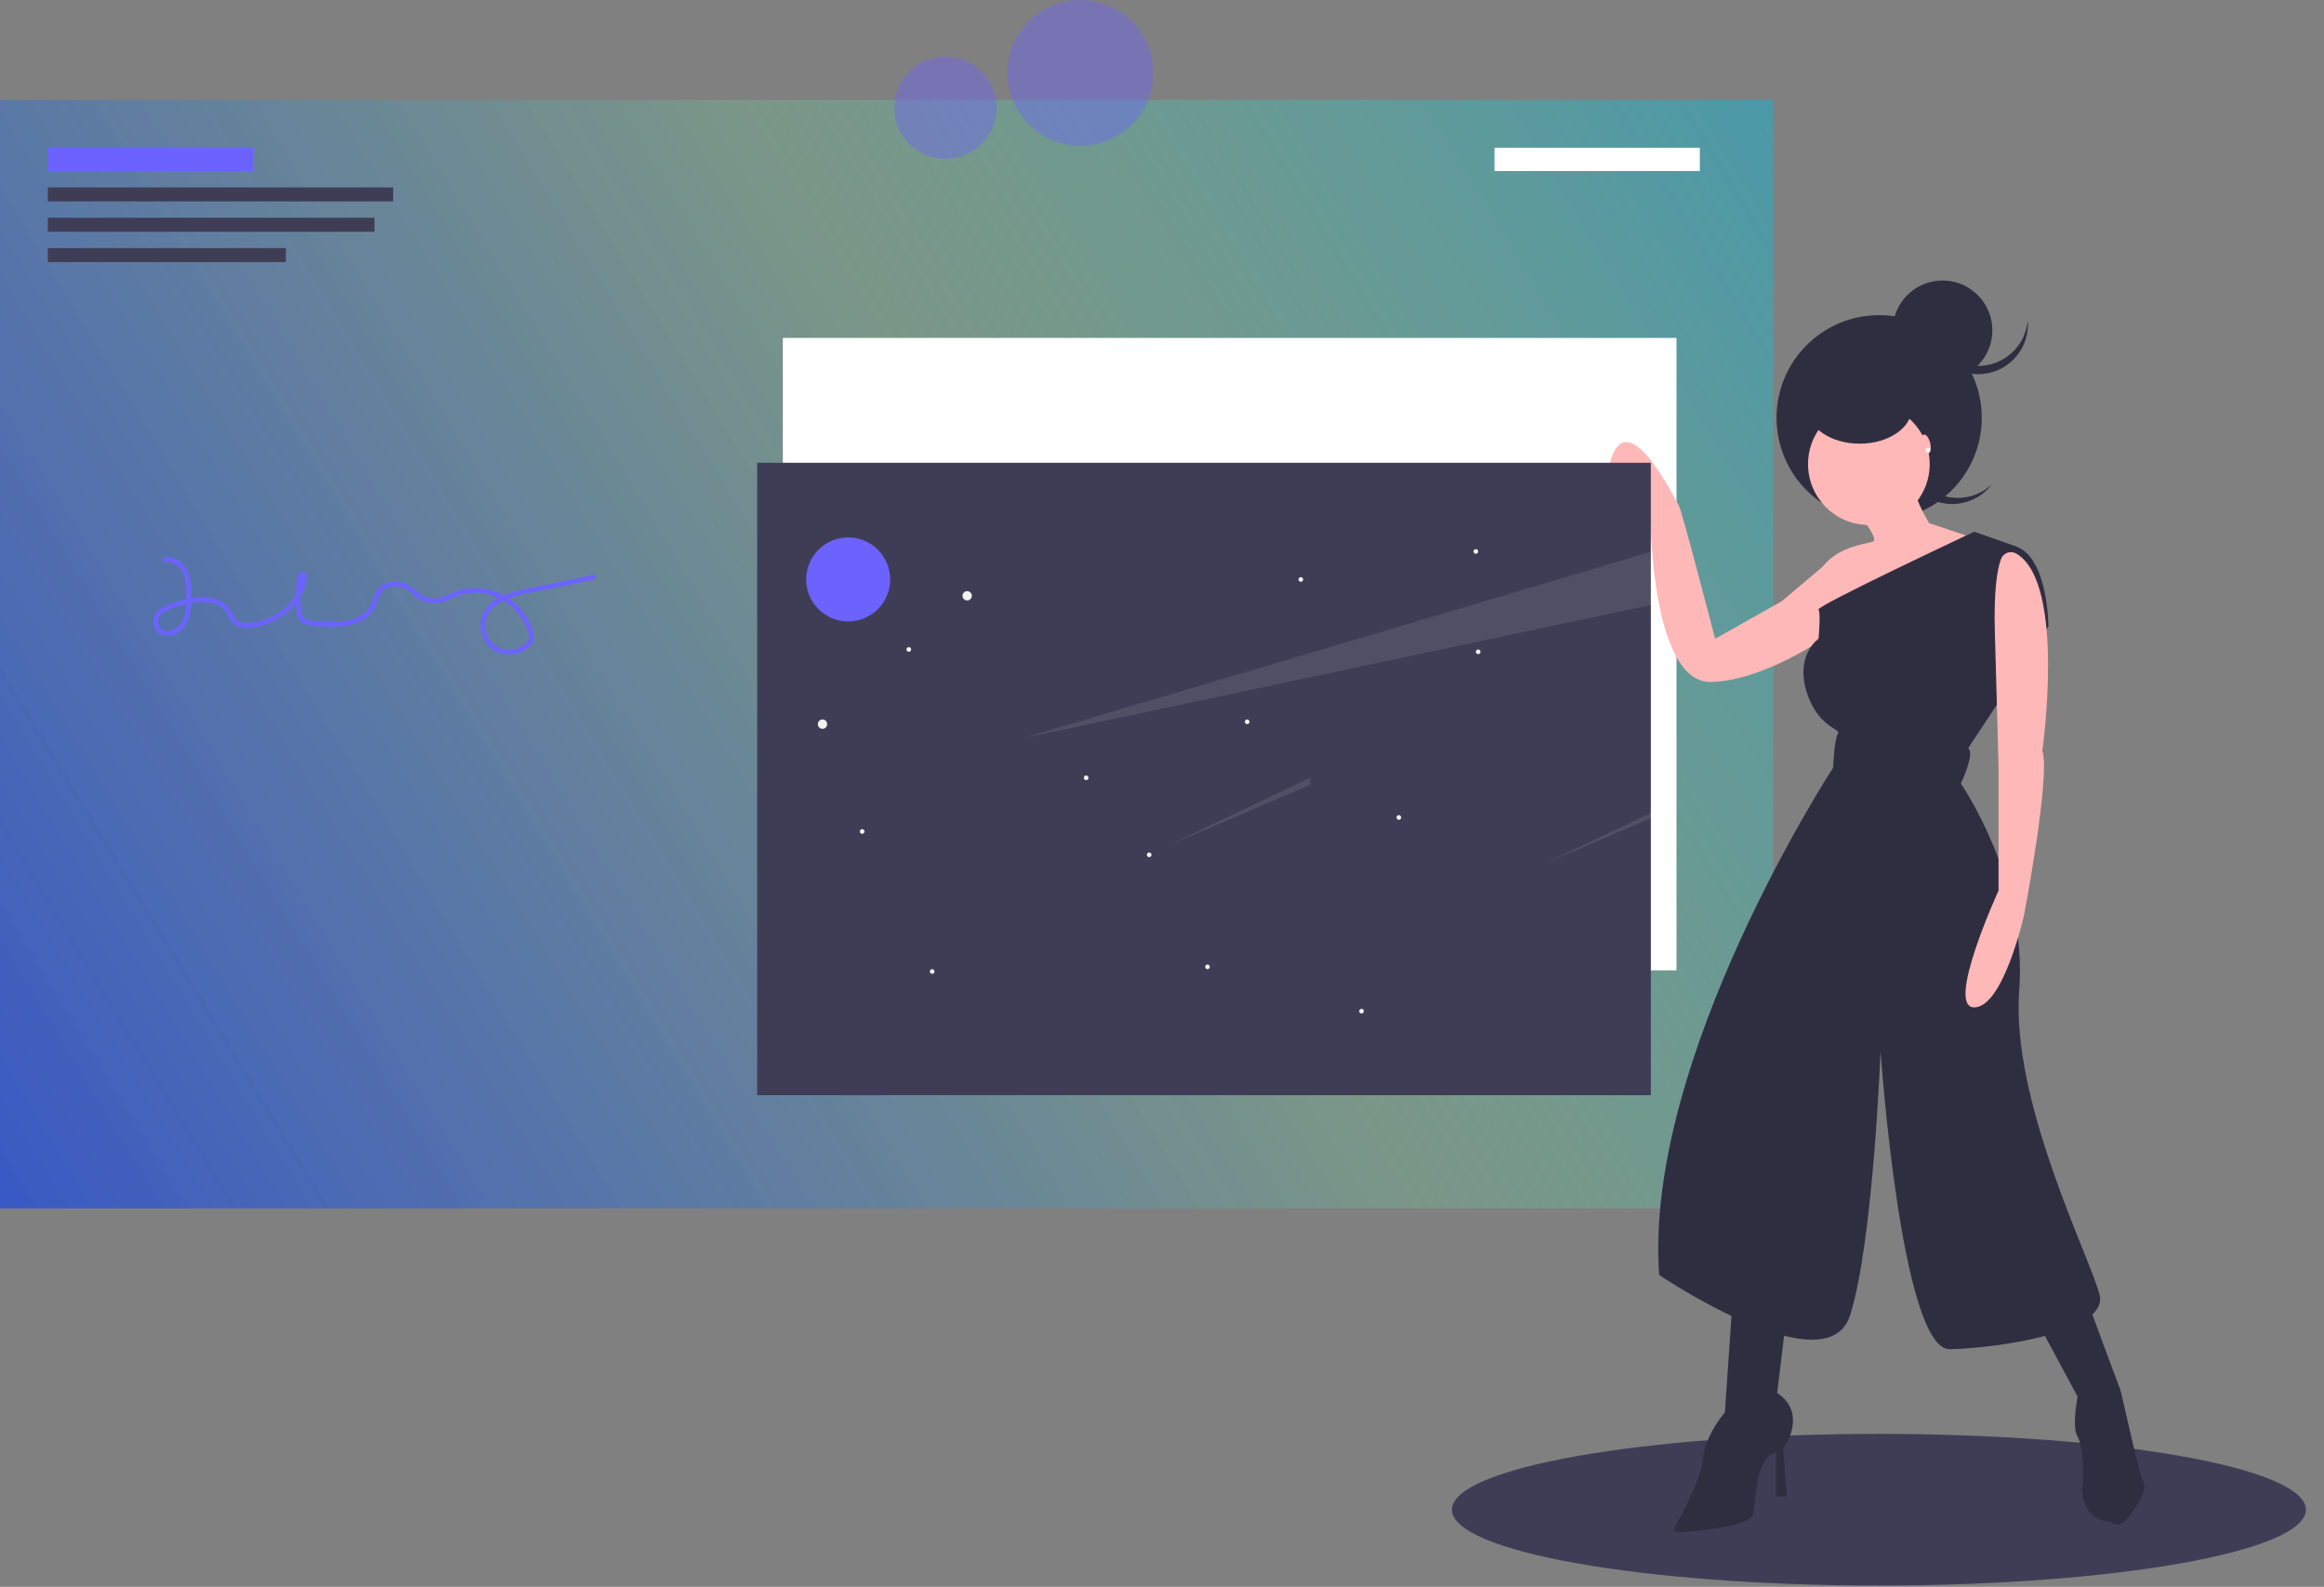 <svg width="996" height="680" viewBox="0 0 996 680" fill="none" xmlns="http://www.w3.org/2000/svg">
<rect x="0" y="0" width="996" height="680" fill="#808080" stroke="none"/>
<g id="undraw_card_postal_5wvw 1" clip-path="url(#clip0)">
<path id="Vector" d="M805.25 679.448C906.318 679.448 988.25 664.897 988.25 646.948C988.25 628.999 906.318 614.448 805.25 614.448C704.182 614.448 622.25 628.999 622.25 646.948C622.25 664.897 704.182 679.448 805.25 679.448Z" fill="#3F3D56"/>
<path id="cartaFondo" d="M760 42.81H0V517.81H760V42.81Z" fill="url(#paint0_linear)"/>
<path id="Vector_2" d="M108.5 63.31H20.5V73.31H108.5V63.31Z" fill="#6C63FF"/>
<path id="Vector_3" d="M728.5 63.31H640.5V73.31H728.5V63.31Z" fill="white"/>
<path id="Vector_4" d="M168.5 80.31H20.5V86.31H168.5V80.31Z" fill="#3F3D56"/>
<path id="Vector_5" d="M160.5 93.31H20.5V99.31H160.5V93.31Z" fill="#3F3D56"/>
<path id="Vector_6" d="M122.5 106.31H20.5V112.31H122.5V106.31Z" fill="#3F3D56"/>
<path id="Vector_7" d="M718.5 144.81H335.5V415.81H718.5V144.81Z" fill="white"/>
<path id="Vector_8" d="M218.216 280.421C215.538 280.449 212.923 279.606 210.766 278.019C208.586 276.277 207.035 273.87 206.349 271.166C205.663 268.462 205.878 265.607 206.963 263.037C208.373 260.085 210.723 257.685 213.645 256.213C211.734 255.3 209.706 254.657 207.618 254.303C202.426 253.488 197.109 254.405 192.49 256.911C189.985 258.227 187.127 258.717 184.326 258.311C181.525 257.905 178.925 256.623 176.897 254.649C176.198 253.976 175.432 253.376 174.612 252.856C171.097 250.652 165.56 250.633 163.233 254.131C162.652 255.107 162.202 256.155 161.894 257.248C161.659 257.955 161.416 258.686 161.103 259.398C157.759 266.997 148.521 269.92 133.647 268.088C132.173 267.906 130.155 267.657 128.77 266.268C127.623 264.891 127.001 263.153 127.016 261.361C126.933 260.389 126.873 259.415 126.836 258.439C124.415 261.479 121.39 263.983 117.952 265.795C114.514 267.607 110.737 268.687 106.861 268.966C104.846 269.06 102.288 268.973 100.34 267.421C99.264 266.454 98.397 265.277 97.793 263.962C97.478 263.38 97.182 262.831 96.84 262.327C93.768 257.781 87.862 257.326 81.902 258.404C81.74 263.225 80.719 269.338 74.625 271.909C73.661 272.356 72.602 272.563 71.54 272.51C70.478 272.458 69.445 272.148 68.529 271.608C67.688 271.059 66.993 270.313 66.504 269.436C66.015 268.558 65.747 267.575 65.723 266.57C65.443 261.498 71.304 259.42 73.511 258.638C75.609 257.883 77.752 257.257 79.927 256.763C79.931 256.391 79.932 256.018 79.931 255.645C79.921 252.227 79.91 248.354 78.255 245.169C76.808 242.383 73.344 240.023 70.278 241.068L69.633 239.175C73.76 237.771 78.161 240.651 80.03 244.247C81.908 247.863 81.921 252.175 81.931 255.639C81.931 255.875 81.932 256.119 81.932 256.369C89.775 255.041 95.428 256.666 98.497 261.207C98.894 261.793 99.228 262.411 99.552 263.009C100.037 264.083 100.728 265.051 101.587 265.857C103.012 266.993 105.105 267.047 106.766 266.968C110.799 266.682 114.709 265.459 118.187 263.397C121.664 261.335 124.613 258.49 126.798 255.088C126.839 252.405 127.051 249.728 127.433 247.072C127.468 246.803 127.556 246.544 127.693 246.309C127.829 246.075 128.01 245.87 128.226 245.706C128.442 245.542 128.689 245.422 128.951 245.354C129.214 245.286 129.487 245.27 129.756 245.309C130.02 245.335 130.276 245.414 130.51 245.541C130.743 245.668 130.949 245.839 131.116 246.046C131.282 246.253 131.406 246.491 131.479 246.746C131.553 247.002 131.575 247.269 131.545 247.533C131.224 250.391 130.285 253.145 128.792 255.604C128.778 257.473 128.85 259.335 129.009 261.191C128.981 262.51 129.395 263.8 130.186 264.855C131.017 265.688 132.356 265.914 133.893 266.103C147.787 267.817 156.326 265.288 159.272 258.592C159.547 257.967 159.766 257.311 159.997 256.617C160.356 255.354 160.885 254.145 161.568 253.023C164.575 248.502 171.291 248.412 175.675 251.162C176.609 251.753 177.481 252.437 178.279 253.203C180.002 254.885 182.214 255.979 184.597 256.329C186.981 256.678 189.413 256.264 191.547 255.147C196.557 252.434 202.32 251.444 207.948 252.331C210.735 252.805 213.422 253.751 215.893 255.126C219.032 253.874 222.285 252.932 225.607 252.314L254.937 246.254L255.341 248.213L226.012 254.273C223.297 254.794 220.625 255.517 218.017 256.435C222.838 259.693 226.429 264.471 228.217 270.009C228.73 271.358 228.851 272.825 228.566 274.241C228.154 275.586 227.333 276.769 226.218 277.625C223.959 279.463 221.128 280.452 218.216 280.421ZM215.787 257.369C212.658 258.851 210.133 260.887 208.786 263.862C207.814 266.007 207.6 268.419 208.179 270.702C208.759 272.984 210.097 275.002 211.974 276.424C213.851 277.847 216.156 278.589 218.51 278.529C220.864 278.469 223.128 277.61 224.931 276.094C225.726 275.501 226.319 274.677 226.631 273.735C226.808 272.681 226.696 271.599 226.308 270.603C224.514 265.066 220.776 260.365 215.787 257.369V257.369ZM79.869 258.828C77.943 259.289 76.043 259.855 74.179 260.523C69.576 262.155 67.584 263.987 67.72 266.46C67.724 267.145 67.897 267.818 68.223 268.42C68.549 269.022 69.018 269.534 69.589 269.912C70.234 270.28 70.958 270.486 71.699 270.513C72.441 270.54 73.178 270.386 73.848 270.066C78.489 268.108 79.622 263.673 79.869 258.828H79.869ZM129.474 247.293C129.456 247.292 129.438 247.297 129.423 247.306C129.304 248.127 129.202 248.948 129.117 249.77C129.325 248.971 129.471 248.156 129.555 247.333C129.547 247.306 129.509 247.293 129.474 247.293H129.474Z" fill="#6C63FF"/>
<g id="PeloAtras">
<path id="Vector_9" d="M824.695 207.851C820.724 204.259 818.247 199.307 817.756 193.974C817.264 188.642 818.794 183.32 822.043 179.063C821.613 179.466 821.192 179.885 820.79 180.33C816.995 184.531 815.024 190.068 815.31 195.722C815.596 201.377 818.116 206.686 822.316 210.483C826.515 214.28 832.051 216.254 837.705 215.971C843.36 215.688 848.671 213.171 852.47 208.973C852.872 208.528 853.246 208.068 853.604 207.6C849.695 211.259 844.553 213.316 839.199 213.362C833.844 213.409 828.668 211.442 824.695 207.851V207.851Z" fill="#2F2E41"/>
<path id="Vector_10" d="M805.353 223.007C829.642 223.007 849.333 203.317 849.333 179.027C849.333 154.738 829.642 135.047 805.353 135.047C781.063 135.047 761.373 154.738 761.373 179.027C761.373 203.317 781.063 223.007 805.353 223.007Z" fill="#2F2E41"/>
</g>
<path id="brazoIzquierdo(atras)" d="M786.141 240.884L787.445 237.496L763.725 257.566L735.053 273.727C735.053 273.727 720.456 217.425 719.413 216.383C718.37 215.34 699.603 175.72 691.262 194.487C682.921 213.255 707.423 224.202 707.423 224.202C707.423 224.202 708.205 292.755 733.228 292.234C758.251 291.713 789.269 269.035 789.791 266.95C790.312 264.865 786.141 240.884 786.141 240.884Z" fill="#FFB8B8"/>
<path id="Vector_11" d="M742.351 559.93L739.223 605.284C739.223 605.284 730.882 614.668 729.839 625.094C728.797 635.521 717.849 654.288 717.849 654.288C717.849 654.288 714.721 657.416 724.105 656.373C733.489 655.331 749.649 653.767 751.213 649.075C752.777 644.383 751.735 624.573 761.118 622.488V641.255H765.81L764.246 620.924C764.246 620.924 775.194 605.806 761.64 596.943L765.81 562.537L742.351 559.93Z" fill="#2F2E41"/>
<path id="Vector_12" d="M871.637 563.579L890.405 598.507C890.405 598.507 887.798 611.54 890.405 615.711C893.011 619.881 893.011 633.957 892.49 635.521C891.969 637.085 891.447 651.16 904.48 652.203C904.48 652.203 907.608 655.331 911.257 651.16C914.907 646.99 920.641 639.17 918.556 635C916.471 630.829 909.172 596.422 908.651 595.38C908.13 594.337 893.011 553.153 893.011 553.153L871.637 563.579Z" fill="#2F2E41"/>
<g id="cabezaCuello">
<path id="Vector_13" d="M800.94 224.959C815.336 224.959 827.006 213.289 827.006 198.893C827.006 184.498 815.336 172.828 800.94 172.828C786.544 172.828 774.874 184.498 774.874 198.893C774.874 213.289 786.544 224.959 800.94 224.959Z" fill="#FFB8B8"/>
<path id="Vector_14" d="M798.132 222.117C798.132 222.117 804.909 230.979 802.824 232.022C800.738 233.065 788.748 233.586 781.45 242.448C774.151 251.311 790.312 273.727 790.312 273.727L851.827 232.543L826.804 224.202C826.804 224.202 818.659 211.507 819.18 201.602L798.132 222.117Z" fill="#FFB8B8"/>
</g>
<path id="Vector_15" d="M863.818 234.107L846.093 227.851C846.093 227.851 778.322 259.652 779.364 261.216C780.407 262.78 779.364 273.727 779.364 273.727C779.364 273.727 769.459 280.504 774.151 296.144C778.843 311.783 789.269 312.305 787.705 314.39C786.142 316.475 785.62 328.987 785.62 328.987C785.62 328.987 704.295 453.581 711.072 546.376C711.072 546.376 783.014 594.858 792.919 563.579C802.824 532.3 805.952 450.454 805.952 450.454C805.952 450.454 814.814 578.697 835.667 578.176C856.519 577.655 903.959 570.878 899.788 554.717C895.618 538.556 861.732 471.827 865.382 424.388C869.031 376.948 840.358 335.764 840.358 335.764C840.358 335.764 846.614 322.731 843.486 320.646L877.893 268.514C877.893 268.514 877.893 238.799 863.818 234.107Z" fill="#2F2E41"/>
<path id="brazoDerecho(Adelante)" d="M864.069 237.18C863.491 236.856 862.849 236.661 862.188 236.61C861.528 236.559 860.863 236.653 860.243 236.885C859.622 237.117 859.059 237.482 858.594 237.954C858.129 238.426 857.772 238.994 857.549 239.619C855.979 243.935 854.388 252.933 854.955 271.642C855.998 306.049 856.519 329.508 856.519 329.508V381.64C856.519 381.64 833.581 431.686 846.093 431.686C858.605 431.686 867.467 392.066 867.467 392.066C867.467 392.066 878.936 332.115 875.287 321.688C875.287 321.688 885.576 249.66 864.069 237.18Z" fill="#FFB8B8"/>
<g id="Pelo(Delante)">
<path id="Vector_16" d="M796.989 190.126C809.345 190.126 819.36 183.297 819.36 174.873C819.36 166.449 809.345 159.62 796.989 159.62C784.634 159.62 774.618 166.449 774.618 174.873C774.618 183.297 784.634 190.126 796.989 190.126Z" fill="#2F2E41"/>
<path id="Vector_17" d="M832.515 162.909C844.309 162.909 853.87 153.348 853.87 141.554C853.87 129.76 844.309 120.2 832.515 120.2C820.722 120.2 811.161 129.76 811.161 141.554C811.161 153.348 820.722 162.909 832.515 162.909Z" fill="#2F2E41"/>
<path id="Vector_18" d="M847.769 156.807C842.414 156.807 837.255 154.794 833.314 151.168C829.374 147.543 826.939 142.569 826.494 137.232C826.445 137.82 826.414 138.412 826.414 139.012C826.414 144.676 828.664 150.107 832.669 154.112C836.673 158.117 842.105 160.366 847.769 160.366C853.432 160.366 858.864 158.117 862.868 154.112C866.873 150.107 869.123 144.676 869.123 139.012C869.123 138.412 869.092 137.82 869.043 137.232C868.598 142.569 866.163 147.543 862.223 151.168C858.282 154.794 853.123 156.807 847.769 156.807V156.807Z" fill="#2F2E41"/>
</g>
<path id="Vector_19" d="M826.411 194.348C827.391 194.114 827.752 192.108 827.216 189.868C826.681 187.627 825.453 186.001 824.473 186.235C823.493 186.469 823.132 188.475 823.667 190.716C824.202 192.956 825.43 194.582 826.411 194.348Z" fill="#FFB8B8"/>
<path id="Vector_20" d="M826.224 193.941C826.8 193.941 827.266 193.474 827.266 192.898C827.266 192.322 826.8 191.856 826.224 191.856C825.648 191.856 825.181 192.322 825.181 192.898C825.181 193.474 825.648 193.941 826.224 193.941Z" fill="#F2F2F2"/>
<path id="Vector_21" d="M707.5 198.31H324.5V469.31H707.5V198.31Z" fill="#3F3D56"/>
<path id="Vector_22" d="M363.5 266.31C373.441 266.31 381.5 258.251 381.5 248.31C381.5 238.369 373.441 230.31 363.5 230.31C353.559 230.31 345.5 238.369 345.5 248.31C345.5 258.251 353.559 266.31 363.5 266.31Z" fill="#6C63FF"/>
<g id="estrellas">
<path id="Vector_23" d="M414.5 257.31C415.605 257.31 416.5 256.415 416.5 255.31C416.5 254.205 415.605 253.31 414.5 253.31C413.395 253.31 412.5 254.205 412.5 255.31C412.5 256.415 413.395 257.31 414.5 257.31Z" fill="#F2F2F2"/>
<path id="Vector_24" d="M352.5 312.31C353.605 312.31 354.5 311.415 354.5 310.31C354.5 309.205 353.605 308.31 352.5 308.31C351.395 308.31 350.5 309.205 350.5 310.31C350.5 311.415 351.395 312.31 352.5 312.31Z" fill="#F2F2F2"/>
<path id="Vector_25" d="M389.5 279.31C390.052 279.31 390.5 278.862 390.5 278.31C390.5 277.758 390.052 277.31 389.5 277.31C388.948 277.31 388.5 277.758 388.5 278.31C388.5 278.862 388.948 279.31 389.5 279.31Z" fill="#F2F2F2"/>
<path id="Vector_26" d="M492.5 367.31C493.052 367.31 493.5 366.862 493.5 366.31C493.5 365.758 493.052 365.31 492.5 365.31C491.948 365.31 491.5 365.758 491.5 366.31C491.5 366.862 491.948 367.31 492.5 367.31Z" fill="#F2F2F2"/>
<path id="Vector_27" d="M599.5 351.31C600.052 351.31 600.5 350.862 600.5 350.31C600.5 349.758 600.052 349.31 599.5 349.31C598.948 349.31 598.5 349.758 598.5 350.31C598.5 350.862 598.948 351.31 599.5 351.31Z" fill="#F2F2F2"/>
<path id="Vector_28" d="M583.5 434.31C584.052 434.31 584.5 433.862 584.5 433.31C584.5 432.758 584.052 432.31 583.5 432.31C582.948 432.31 582.5 432.758 582.5 433.31C582.5 433.862 582.948 434.31 583.5 434.31Z" fill="#F2F2F2"/>
<path id="Vector_29" d="M557.5 249.31C558.052 249.31 558.5 248.862 558.5 248.31C558.5 247.758 558.052 247.31 557.5 247.31C556.948 247.31 556.5 247.758 556.5 248.31C556.5 248.862 556.948 249.31 557.5 249.31Z" fill="#F2F2F2"/>
<path id="Vector_30" d="M534.5 310.31C535.052 310.31 535.5 309.862 535.5 309.31C535.5 308.758 535.052 308.31 534.5 308.31C533.948 308.31 533.5 308.758 533.5 309.31C533.5 309.862 533.948 310.31 534.5 310.31Z" fill="#F2F2F2"/>
<path id="Vector_31" d="M369.5 357.31C370.052 357.31 370.5 356.862 370.5 356.31C370.5 355.758 370.052 355.31 369.5 355.31C368.948 355.31 368.5 355.758 368.5 356.31C368.5 356.862 368.948 357.31 369.5 357.31Z" fill="#F2F2F2"/>
<path id="Vector_32" d="M399.5 417.31C400.052 417.31 400.5 416.862 400.5 416.31C400.5 415.758 400.052 415.31 399.5 415.31C398.948 415.31 398.5 415.758 398.5 416.31C398.5 416.862 398.948 417.31 399.5 417.31Z" fill="#F2F2F2"/>
<path id="Vector_33" d="M465.5 334.31C466.052 334.31 466.5 333.862 466.5 333.31C466.5 332.758 466.052 332.31 465.5 332.31C464.948 332.31 464.5 332.758 464.5 333.31C464.5 333.862 464.948 334.31 465.5 334.31Z" fill="#F2F2F2"/>
<path id="Vector_34" d="M632.5 237.31C633.052 237.31 633.5 236.862 633.5 236.31C633.5 235.758 633.052 235.31 632.5 235.31C631.948 235.31 631.5 235.758 631.5 236.31C631.5 236.862 631.948 237.31 632.5 237.31Z" fill="#F2F2F2"/>
<path id="Vector_35" d="M517.5 415.31C518.052 415.31 518.5 414.862 518.5 414.31C518.5 413.758 518.052 413.31 517.5 413.31C516.948 413.31 516.5 413.758 516.5 414.31C516.5 414.862 516.948 415.31 517.5 415.31Z" fill="#F2F2F2"/>
<path id="Vector_36" d="M633.5 280.31C634.052 280.31 634.5 279.862 634.5 279.31C634.5 278.758 634.052 278.31 633.5 278.31C632.948 278.31 632.5 278.758 632.5 279.31C632.5 279.862 632.948 280.31 633.5 280.31Z" fill="#F2F2F2"/>
</g>
<path id="asteroide1" opacity="0.1" d="M707.5 236.48V259.25L438.5 316.31L707.5 236.48Z" fill="#F2F2F2"/>
<path id="asteroide2" opacity="0.1" d="M561.5 333.31L498.5 363.31L561.5 336.31V333.31Z" fill="#F2F2F2"/>
<path id="asteroide3" opacity="0.1" d="M707.5 350.6L661.5 370.31L707.5 348.41V350.6Z" fill="#F2F2F2"/>
<path id="Vector_37" opacity="0.4" d="M463.002 62.496C480.26 62.496 494.25 48.506 494.25 31.248C494.25 13.99 480.26 0 463.002 0C445.744 0 431.754 13.99 431.754 31.248C431.754 48.506 445.744 62.496 463.002 62.496Z" fill="#6C63FF"/>
<path id="Vector_38" opacity="0.4" d="M405.17 68.092C417.276 68.092 427.09 58.279 427.09 46.172C427.09 34.066 417.276 24.252 405.17 24.252C393.064 24.252 383.25 34.066 383.25 46.172C383.25 58.279 393.064 68.092 405.17 68.092Z" fill="#6C63FF"/>
</g>
<defs>
<linearGradient id="paint0_linear" x1="777.5" y1="43" x2="-20.5" y2="528" gradientUnits="userSpaceOnUse">
<stop stop-color="#4798AA"/>
<stop offset="0.42" stop-color="#76AD8F" stop-opacity="0.5"/>
<stop offset="1" stop-color="#0037FB" stop-opacity="0.58"/>
</linearGradient>
<clipPath id="clip0">
<rect width="995.608" height="679.448" fill="white"/>
</clipPath>
</defs>
</svg>
